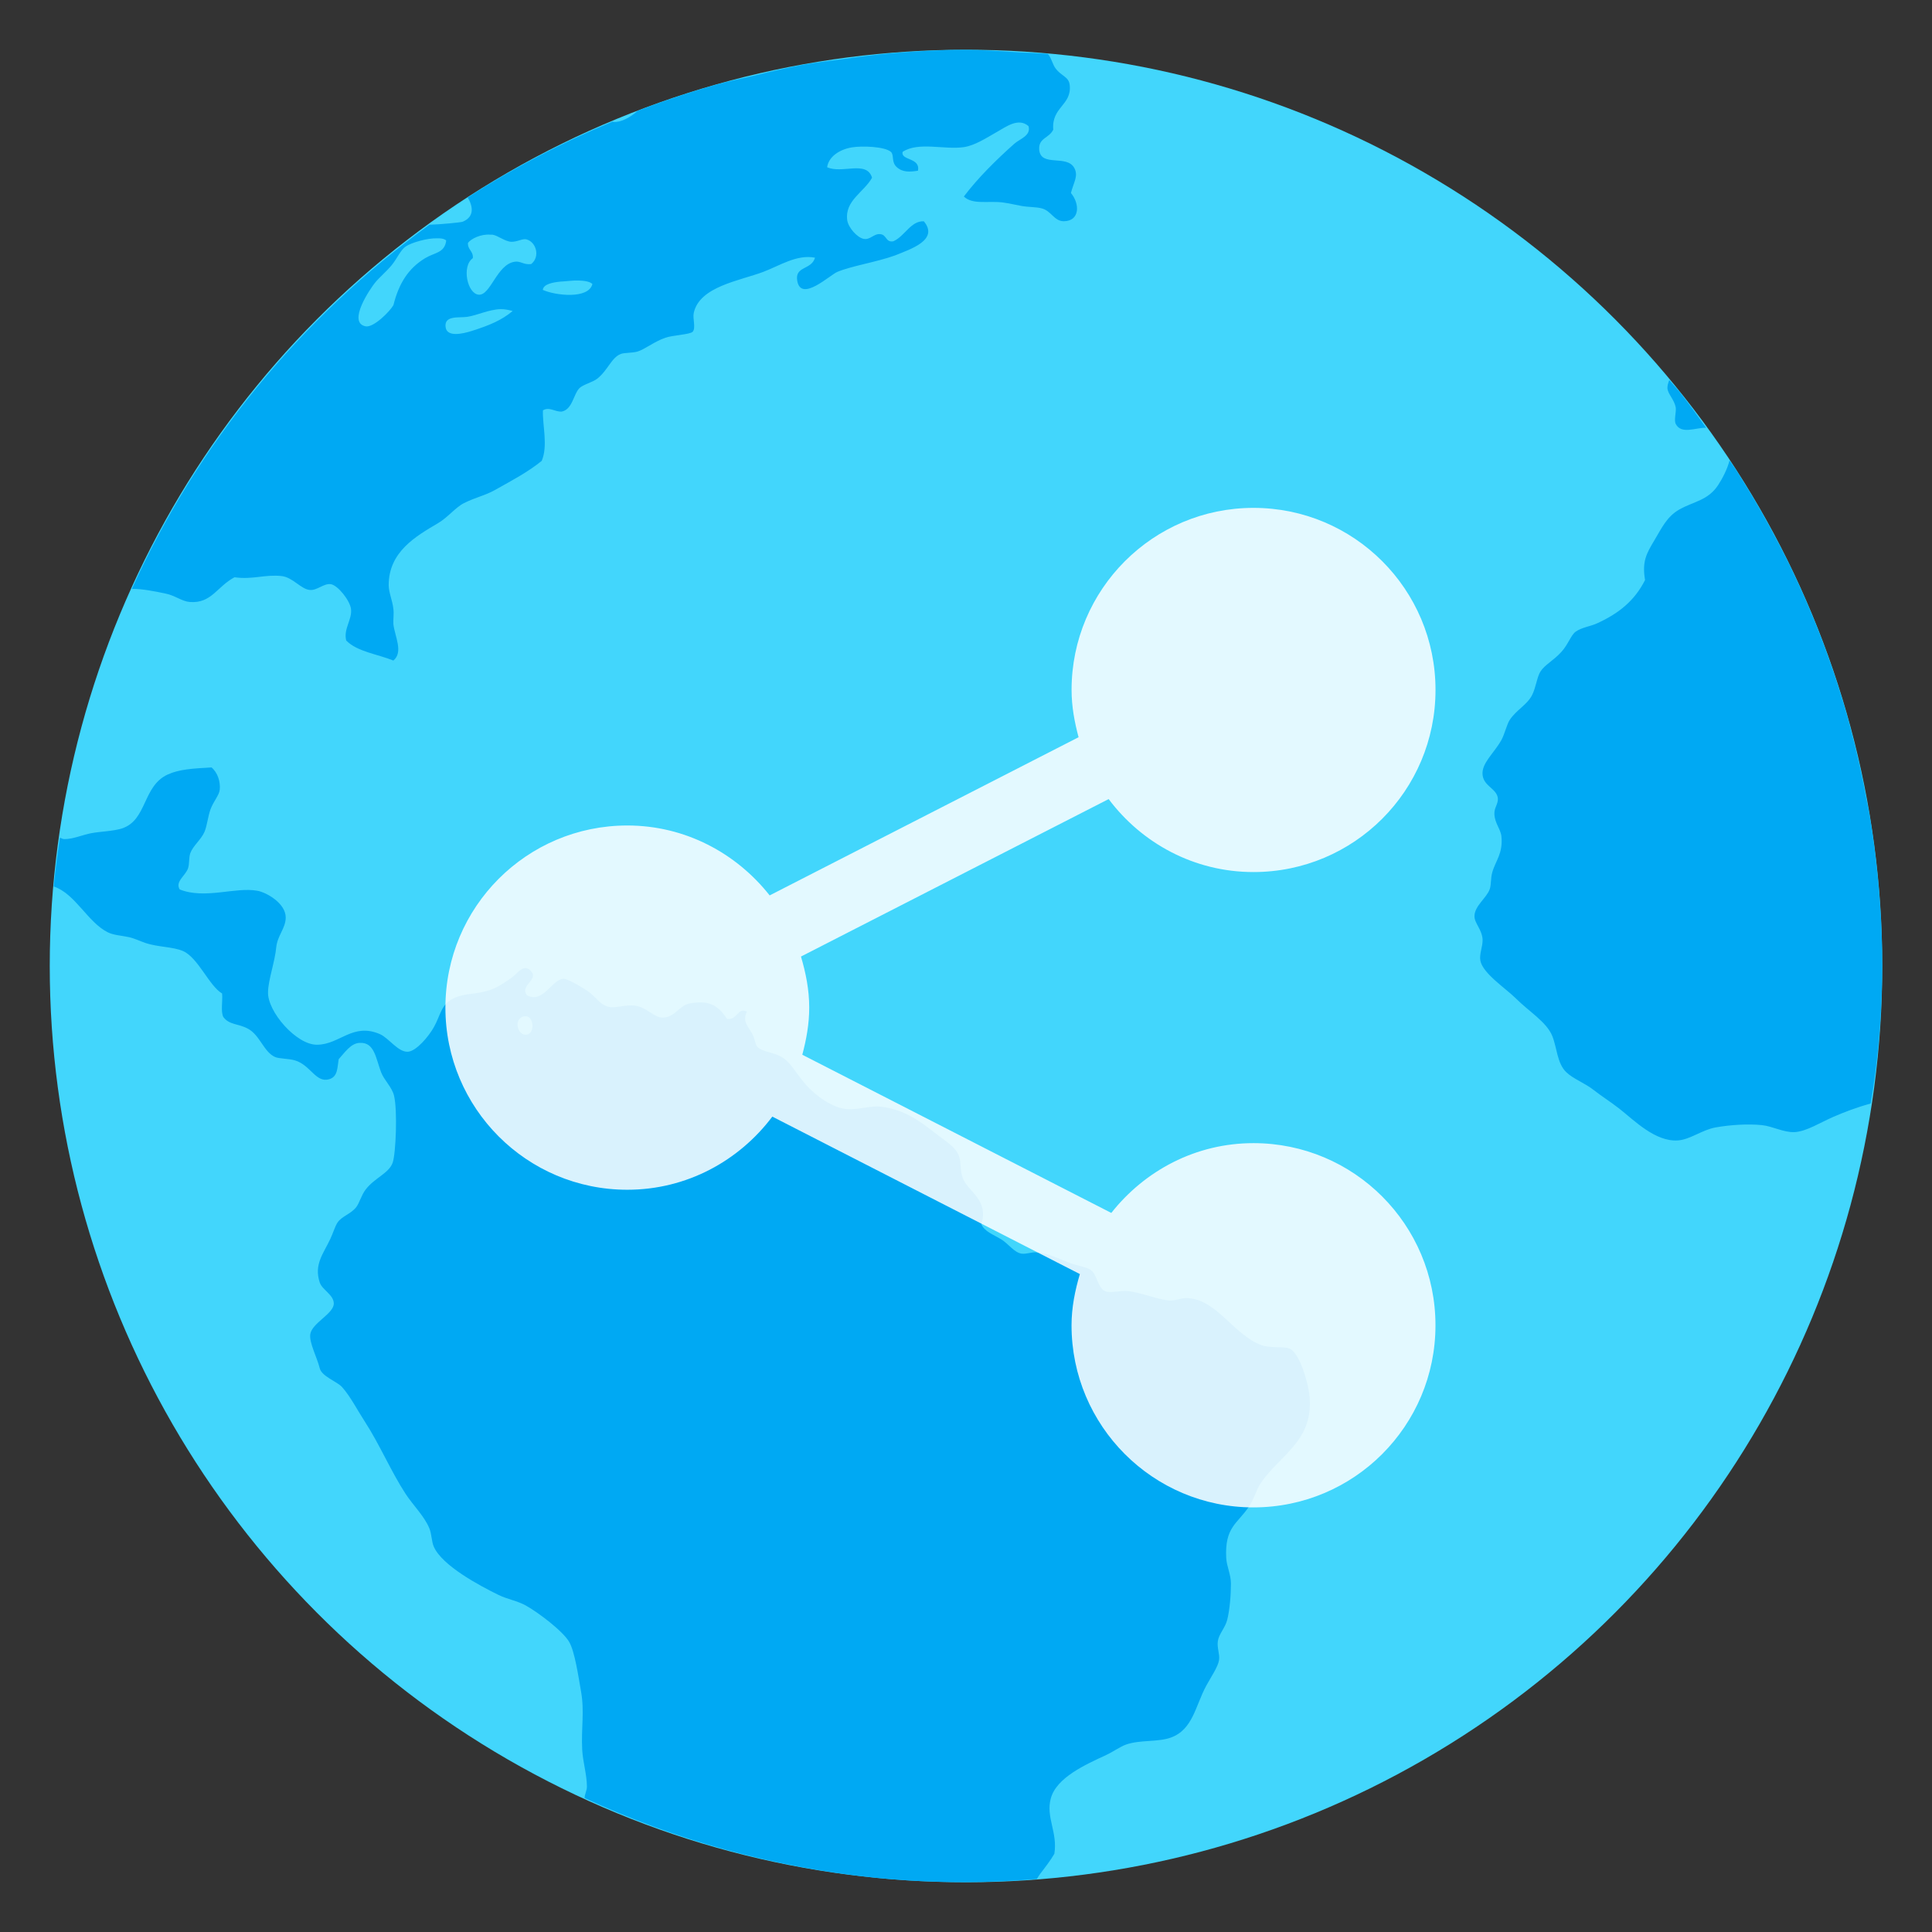 <svg style="clip-rule:evenodd;fill-rule:evenodd;stroke-linejoin:round;stroke-miterlimit:2" version="1.1" viewBox="0 0 48 48" xmlns="http://www.w3.org/2000/svg">
 <rect x="0" y="0" width="48" height="48" fill="#333333" stroke="none"/>
 <circle cx="24" cy="24" r="22.764" style="fill:url(#_Linear1)"/>
 <path d="m23.958 1.238c-0.62 1e-3 -1.23 0.036-1.835 0.087-0.403 0.038-0.805 0.088-1.205 0.147-0.326 0.045-0.655 0.079-0.976 0.138-0.397 0.078-0.792 0.166-1.184 0.265-0.316 0.075-0.637 0.136-0.948 0.224-0.666 0.188-1.323 0.407-1.969 0.655-0.182 0.164-0.414 0.29-0.6 0.275-7e-3 -1e-3 -0.013-6e-3 -0.02-8e-3 -1.254 0.519-2.459 1.149-3.601 1.883 0.135 0.23 0.169 0.48-0.122 0.604-0.046 0.019-0.568 0.069-0.828 0.075-3.21 2.322-5.76 5.441-7.395 9.05 3e-3 0 5e-3 -2e-3 8e-3 -2e-3 0.249-5e-3 0.604 0.068 0.843 0.119 0.22 0.045 0.398 0.192 0.588 0.206 0.541 0.042 0.671-0.379 1.112-0.614 0.455 0.064 0.758-0.076 1.17-0.03 0.28 0.031 0.482 0.328 0.701 0.345 0.184 0.018 0.346-0.17 0.523-0.143 0.173 0.027 0.471 0.401 0.5 0.612 0.036 0.262-0.193 0.5-0.118 0.788 0.276 0.28 0.777 0.336 1.171 0.497 0.256-0.21 0.034-0.602 0-0.907-5e-3 -0.135 0.017-0.254 0-0.378-0.023-0.21-0.114-0.402-0.116-0.582-4e-3 -0.831 0.671-1.22 1.229-1.548 0.242-0.143 0.433-0.393 0.643-0.497 0.296-0.148 0.516-0.184 0.762-0.322 0.443-0.248 0.821-0.446 1.168-0.727 0.16-0.377 0.016-0.883 0.03-1.255 0.16-0.098 0.299 0.043 0.469 0.03 0.267-0.055 0.289-0.434 0.44-0.584 0.088-0.086 0.33-0.146 0.439-0.232 0.266-0.209 0.353-0.525 0.586-0.615 0.084-0.034 0.277-0.022 0.408-0.058 0.173-0.046 0.42-0.249 0.702-0.346 0.183-0.063 0.604-0.078 0.675-0.147 0.086-0.088-3e-3 -0.335 0.028-0.467 0.142-0.659 1.138-0.799 1.726-1.021 0.412-0.155 0.834-0.441 1.287-0.353-0.089 0.313-0.512 0.201-0.44 0.582 0.098 0.527 0.807-0.15 0.994-0.229 0.357-0.15 0.969-0.241 1.437-0.41 0.363-0.15 1.1-0.378 0.713-0.847-0.323-0.018-0.478 0.377-0.76 0.497-0.194 0.032-0.157-0.162-0.323-0.178-0.157-0.018-0.246 0.146-0.408 0.118-0.161-0.027-0.387-0.279-0.413-0.467-0.063-0.487 0.415-0.69 0.617-1.053-0.134-0.441-0.747-0.088-1.116-0.261 0.037-0.262 0.309-0.443 0.617-0.493 0.251-0.042 0.816-0.021 0.966 0.111 0.087 0.075 7e-3 0.258 0.147 0.38 0.149 0.135 0.332 0.12 0.526 0.089 0.068-0.332-0.435-0.249-0.38-0.469 0.395-0.258 1.038-0.046 1.521-0.117 0.279-0.041 0.572-0.237 0.819-0.376 0.235-0.133 0.539-0.364 0.788-0.145 0.066 0.238-0.217 0.316-0.35 0.434-0.447 0.397-0.909 0.852-1.257 1.314 0.214 0.208 0.601 0.104 0.962 0.147 0.142 0.018 0.32 0.06 0.469 0.087 0.175 0.032 0.361 0.023 0.497 0.059 0.246 0.059 0.311 0.321 0.554 0.321 0.4-1e-3 0.405-0.431 0.178-0.701 0.072-0.276 0.185-0.419 0.089-0.612-0.18-0.36-0.843-0.018-0.877-0.467-0.021-0.291 0.244-0.278 0.349-0.495-0.048-0.563 0.463-0.604 0.409-1.108-0.023-0.211-0.202-0.215-0.35-0.412-0.075-0.096-0.111-0.28-0.196-0.364-0.223-0.015-0.447-0.026-0.671-0.034-0.465-0.03-0.929-0.065-1.402-0.065zm-11.775 4.592h0.049c0.136 0.018 0.302 0.165 0.467 0.177 0.155 5e-3 0.284-0.087 0.38-0.06 0.244 0.064 0.348 0.434 0.117 0.614-0.191 0.023-0.266-0.084-0.41-0.058-0.444 0.066-0.597 0.844-0.894 0.818-0.279-0.022-0.43-0.705-0.145-0.907 0.018-0.177-0.131-0.205-0.121-0.38 0.084-0.108 0.325-0.223 0.557-0.204zm-1.317 0.091h0.046c0.082 3e-3 0.143 0.02 0.174 0.056-0.039 0.311-0.283 0.292-0.523 0.437-0.416 0.25-0.656 0.631-0.788 1.166-0.086 0.155-0.496 0.569-0.694 0.527-0.463-0.097 0.13-0.951 0.235-1.081 0.117-0.144 0.274-0.269 0.412-0.434 0.134-0.161 0.221-0.378 0.35-0.467 0.141-0.098 0.544-0.214 0.788-0.204zm3.508 1.048c0.149 4e-3 0.283 0.027 0.344 0.087-0.096 0.386-0.929 0.285-1.233 0.146 0.018-0.145 0.249-0.187 0.441-0.206 0.135-5e-3 0.3-0.032 0.448-0.027zm-1.94 0.712c0.099-3e-3 0.199 0.018 0.303 0.046-0.269 0.225-0.56 0.351-1.022 0.497-0.223 0.07-0.605 0.157-0.643-0.09-0.046-0.304 0.325-0.234 0.527-0.261 0.256-0.036 0.536-0.183 0.835-0.192zm29.039 1.762c-0.028 0.072-0.05 0.143-0.046 0.212 0.018 0.141 0.171 0.277 0.206 0.467 0.018 0.101-0.048 0.318 0 0.41 0.137 0.267 0.492 0.091 0.754 0.095-0.106-0.151-0.213-0.301-0.322-0.45-0.115-0.156-0.232-0.309-0.351-0.461-0.08-0.092-0.16-0.183-0.241-0.273zm1.496 1.997c-0.047 0.198-0.174 0.448-0.281 0.61-0.255 0.387-0.603 0.404-0.968 0.61-0.305 0.173-0.436 0.46-0.615 0.76-0.193 0.324-0.314 0.521-0.234 0.991-0.261 0.517-0.657 0.833-1.199 1.079-0.159 0.072-0.378 0.098-0.525 0.204-0.117 0.084-0.183 0.311-0.35 0.497-0.205 0.228-0.419 0.323-0.527 0.497-0.084 0.135-0.113 0.402-0.206 0.582-0.126 0.245-0.39 0.366-0.554 0.615-0.075 0.114-0.124 0.346-0.206 0.497-0.185 0.336-0.503 0.579-0.469 0.875 0.034 0.285 0.358 0.335 0.38 0.584 5e-3 0.141-0.093 0.226-0.087 0.38 5e-3 0.224 0.156 0.381 0.174 0.554 0.044 0.433-0.146 0.607-0.228 0.903-0.04 0.141-0.023 0.3-0.061 0.41-0.073 0.217-0.374 0.413-0.38 0.669-3e-3 0.182 0.187 0.33 0.202 0.586 5e-3 0.177-0.087 0.363-0.055 0.526 0.062 0.317 0.63 0.687 0.878 0.933 0.33 0.331 0.764 0.586 0.907 0.934 0.12 0.295 0.118 0.681 0.35 0.903 0.17 0.165 0.454 0.266 0.673 0.437 0.203 0.159 0.424 0.297 0.642 0.467 0.356 0.278 0.894 0.833 1.461 0.79 0.297-0.02 0.6-0.264 0.936-0.323 0.346-0.062 0.795-0.093 1.144-0.057 0.267 0.026 0.541 0.187 0.818 0.174 0.294-0.018 0.629-0.235 0.962-0.38 0.259-0.112 0.579-0.236 0.926-0.33 0.044-0.262 0.084-0.526 0.119-0.79 0.022-0.19 0.048-0.38 0.065-0.572 0.065-0.683 0.1-1.369 0.103-2.055 0-0.557-0.023-1.107-0.063-1.653-0.052-0.706-0.137-1.41-0.254-2.108-0.018-0.109-0.043-0.216-0.063-0.325-0.11-0.606-0.245-1.208-0.404-1.803-0.029-0.109-0.056-0.218-0.087-0.325-0.391-1.377-0.91-2.714-1.552-3.994-0.047-0.093-0.096-0.184-0.144-0.277-0.301-0.581-0.627-1.15-0.978-1.703-0.032-0.051-0.062-0.103-0.095-0.154-0.051-0.073-0.103-0.146-0.155-0.218zm-37.715 7.625l-4e-3 2e-3c-0.486 0.027-0.803 0.049-1.08 0.174-0.632 0.287-0.511 1.14-1.143 1.342-0.219 0.069-0.518 0.073-0.758 0.117-0.208 0.038-0.461 0.152-0.675 0.147-0.029 0-0.069-0.021-0.105-0.034-0.062 0.402-0.114 0.806-0.154 1.211 0.536 0.178 0.843 0.891 1.344 1.139 0.146 0.073 0.336 0.079 0.523 0.12 0.151 0.034 0.267 0.096 0.413 0.145 0.309 0.105 0.688 0.092 0.935 0.202 0.373 0.165 0.648 0.866 0.968 1.053 0.018 0.189-0.038 0.442 0.029 0.582 0.151 0.205 0.365 0.159 0.614 0.293 0.299 0.161 0.39 0.577 0.673 0.703 0.098 0.044 0.343 0.038 0.497 0.085 0.388 0.117 0.515 0.565 0.847 0.467 0.218-0.063 0.201-0.289 0.236-0.497 0.144-0.155 0.301-0.402 0.526-0.406 0.363-0.018 0.395 0.375 0.527 0.727 0.075 0.199 0.271 0.372 0.322 0.582 0.09 0.363 0.045 1.449-0.033 1.666-0.091 0.266-0.452 0.378-0.675 0.673-0.104 0.138-0.155 0.341-0.234 0.438-0.143 0.174-0.356 0.22-0.463 0.38-0.06 0.091-0.119 0.284-0.178 0.406-0.175 0.372-0.41 0.636-0.262 1.082 0.061 0.183 0.348 0.305 0.349 0.521 1e-3 0.254-0.542 0.483-0.584 0.762-0.032 0.207 0.168 0.577 0.235 0.847 0.048 0.203 0.433 0.331 0.553 0.466 0.206 0.23 0.371 0.556 0.558 0.845 0.371 0.568 0.662 1.26 1.023 1.811 0.19 0.288 0.459 0.547 0.586 0.847 0.064 0.15 0.055 0.331 0.115 0.467 0.209 0.47 1.13 0.962 1.607 1.196 0.223 0.108 0.47 0.147 0.675 0.261 0.31 0.172 0.924 0.636 1.081 0.907 0.139 0.244 0.225 0.837 0.293 1.225 0.091 0.512 1e-3 0.904 0.03 1.459 0.018 0.3 0.113 0.602 0.117 0.903 2e-3 0.105-0.054 0.184-0.058 0.291 2.272 1.05 4.702 1.718 7.192 1.977 0.012 1e-3 0.023 3e-3 0.035 4e-3 0.74 0.073 1.483 0.109 2.227 0.109 0.6-1e-3 1.194-0.031 1.782-0.077 0.027-0.045 0.052-0.091 0.085-0.133 0.138-0.18 0.259-0.337 0.35-0.495 0.086-0.533-0.215-0.906-0.089-1.373 0.14-0.524 0.867-0.844 1.376-1.081 0.175-0.081 0.353-0.211 0.495-0.26 0.352-0.123 0.792-0.056 1.114-0.174 0.548-0.2 0.607-0.787 0.877-1.286 0.128-0.235 0.294-0.472 0.319-0.64 0.022-0.151-0.054-0.293-0.03-0.471 0.026-0.176 0.183-0.33 0.232-0.524 0.064-0.252 0.093-0.621 0.093-0.903 0-0.231-0.108-0.434-0.117-0.643-0.038-0.757 0.273-0.843 0.554-1.255 0.141-0.204 0.195-0.437 0.293-0.584 0.471-0.701 1.288-1.039 1.229-2.099-0.018-0.351-0.241-1.145-0.5-1.257-0.148-0.064-0.487-5e-3 -0.701-0.087-0.691-0.258-1.096-1.114-1.813-1.168-0.152-0.018-0.292 0.063-0.465 0.06-0.283-0.018-0.712-0.199-1.026-0.234-0.2-0.021-0.464 0.059-0.584 0-0.183-0.089-0.201-0.424-0.35-0.524-0.117-0.081-0.349-0.108-0.527-0.178-0.288-0.109-0.517-0.239-0.849-0.262-0.102-5e-3 -0.23 0.049-0.35 0.032-0.184-0.032-0.327-0.249-0.497-0.352-0.212-0.129-0.409-0.191-0.497-0.375 0.192-0.629-0.34-0.803-0.469-1.167-0.061-0.17-0.033-0.375-0.087-0.527-0.077-0.218-0.291-0.344-0.527-0.525-0.423-0.326-0.8-0.629-1.405-0.704-0.266-0.034-0.529 0.079-0.851 0.059-0.34-0.02-0.768-0.318-1.022-0.608-0.248-0.284-0.367-0.54-0.582-0.675-0.205-0.132-0.477-0.127-0.617-0.259-0.062-0.058-0.05-0.158-0.117-0.295-0.102-0.212-0.276-0.33-0.147-0.584-0.233-0.12-0.239 0.222-0.494 0.178-0.227-0.322-0.419-0.475-0.935-0.38-0.237 0.043-0.37 0.342-0.645 0.349-0.226 0.018-0.403-0.252-0.701-0.295-0.225-0.032-0.481 0.062-0.641 0.033-0.249-0.05-0.328-0.257-0.556-0.407-0.167-0.109-0.492-0.298-0.586-0.295-0.294 0.018-0.502 0.625-0.907 0.411-0.197-0.25 0.32-0.382 0.087-0.615-0.177-0.177-0.327 0.081-0.469 0.178-0.162 0.111-0.314 0.223-0.493 0.289-0.402 0.15-0.654 0.073-0.968 0.234-0.291 0.15-0.302 0.401-0.467 0.7-0.135 0.244-0.442 0.601-0.645 0.616-0.245 0.018-0.479-0.343-0.701-0.438-0.67-0.29-0.994 0.257-1.55 0.264-0.516 0.018-1.253-0.831-1.227-1.315 5e-3 -0.296 0.17-0.744 0.204-1.11 0.032-0.291 0.231-0.466 0.235-0.731 4e-3 -0.355-0.473-0.627-0.704-0.669-0.546-0.1-1.303 0.219-1.93-0.033-0.119-0.197 0.14-0.333 0.207-0.525 0.038-0.109 0.016-0.256 0.056-0.376 0.069-0.186 0.265-0.331 0.352-0.528 0.064-0.149 0.083-0.367 0.147-0.553 0.078-0.213 0.216-0.349 0.233-0.497 0.02-0.197-0.052-0.425-0.206-0.554zm7.817 6.182c0.195 0.022 0.22 0.426 0.018 0.459-0.219 0.034-0.33-0.343-0.117-0.441 0.036-0.018 0.071-0.017 0.099-0.016v-2e-3z" style="fill-rule:nonzero;fill:url(#_Linear2)"/>
 <path d="m31.141 28.401c-1.436 0-2.703 0.685-3.531 1.734l-7.677-3.93c0.1-0.375 0.172-0.763 0.172-1.171 0-0.444-0.085-0.862-0.205-1.269l7.644-3.912c0.823 1.096 2.123 1.813 3.598 1.813 2.501 0 4.523-2.024 4.523-4.525 0-2.498-2.022-4.523-4.523-4.523-2.494 0-4.519 2.025-4.519 4.523 0 0.41 0.073 0.798 0.174 1.175l-7.675 3.93c-0.829-1.05-2.098-1.737-3.537-1.737-2.498 0-4.519 2.026-4.519 4.525s2.021 4.525 4.519 4.525c1.478 0 2.777-0.719 3.603-1.817l7.641 3.912c-0.12 0.406-0.207 0.828-0.207 1.273 0 2.499 2.025 4.524 4.519 4.524 2.5 0 4.523-2.025 4.523-4.524 0-2.501-2.023-4.526-4.523-4.526z" style="fill-opacity:.85;fill-rule:nonzero;fill:#fff"/>
 <defs>
  <linearGradient id="_Linear1" x2="1" gradientTransform="matrix(6.33588e-17 1.035 -1.035 6.33588e-17 -.833 .201)" gradientUnits="userSpaceOnUse">
   <stop style="stop-color:#187ced" offset="0"/>
   <stop style="stop-color:#42d6fc" offset="1"/>
  </linearGradient>
  <linearGradient id="_Linear2" x2="1" gradientTransform="matrix(6.34825e-17 1.037 -1.037 6.34825e-17 -.833 .201)" gradientUnits="userSpaceOnUse">
   <stop style="stop-color:#0164c2" offset="0"/>
   <stop style="stop-color:#00a9f3" offset="1"/>
  </linearGradient>
 </defs>
</svg>
